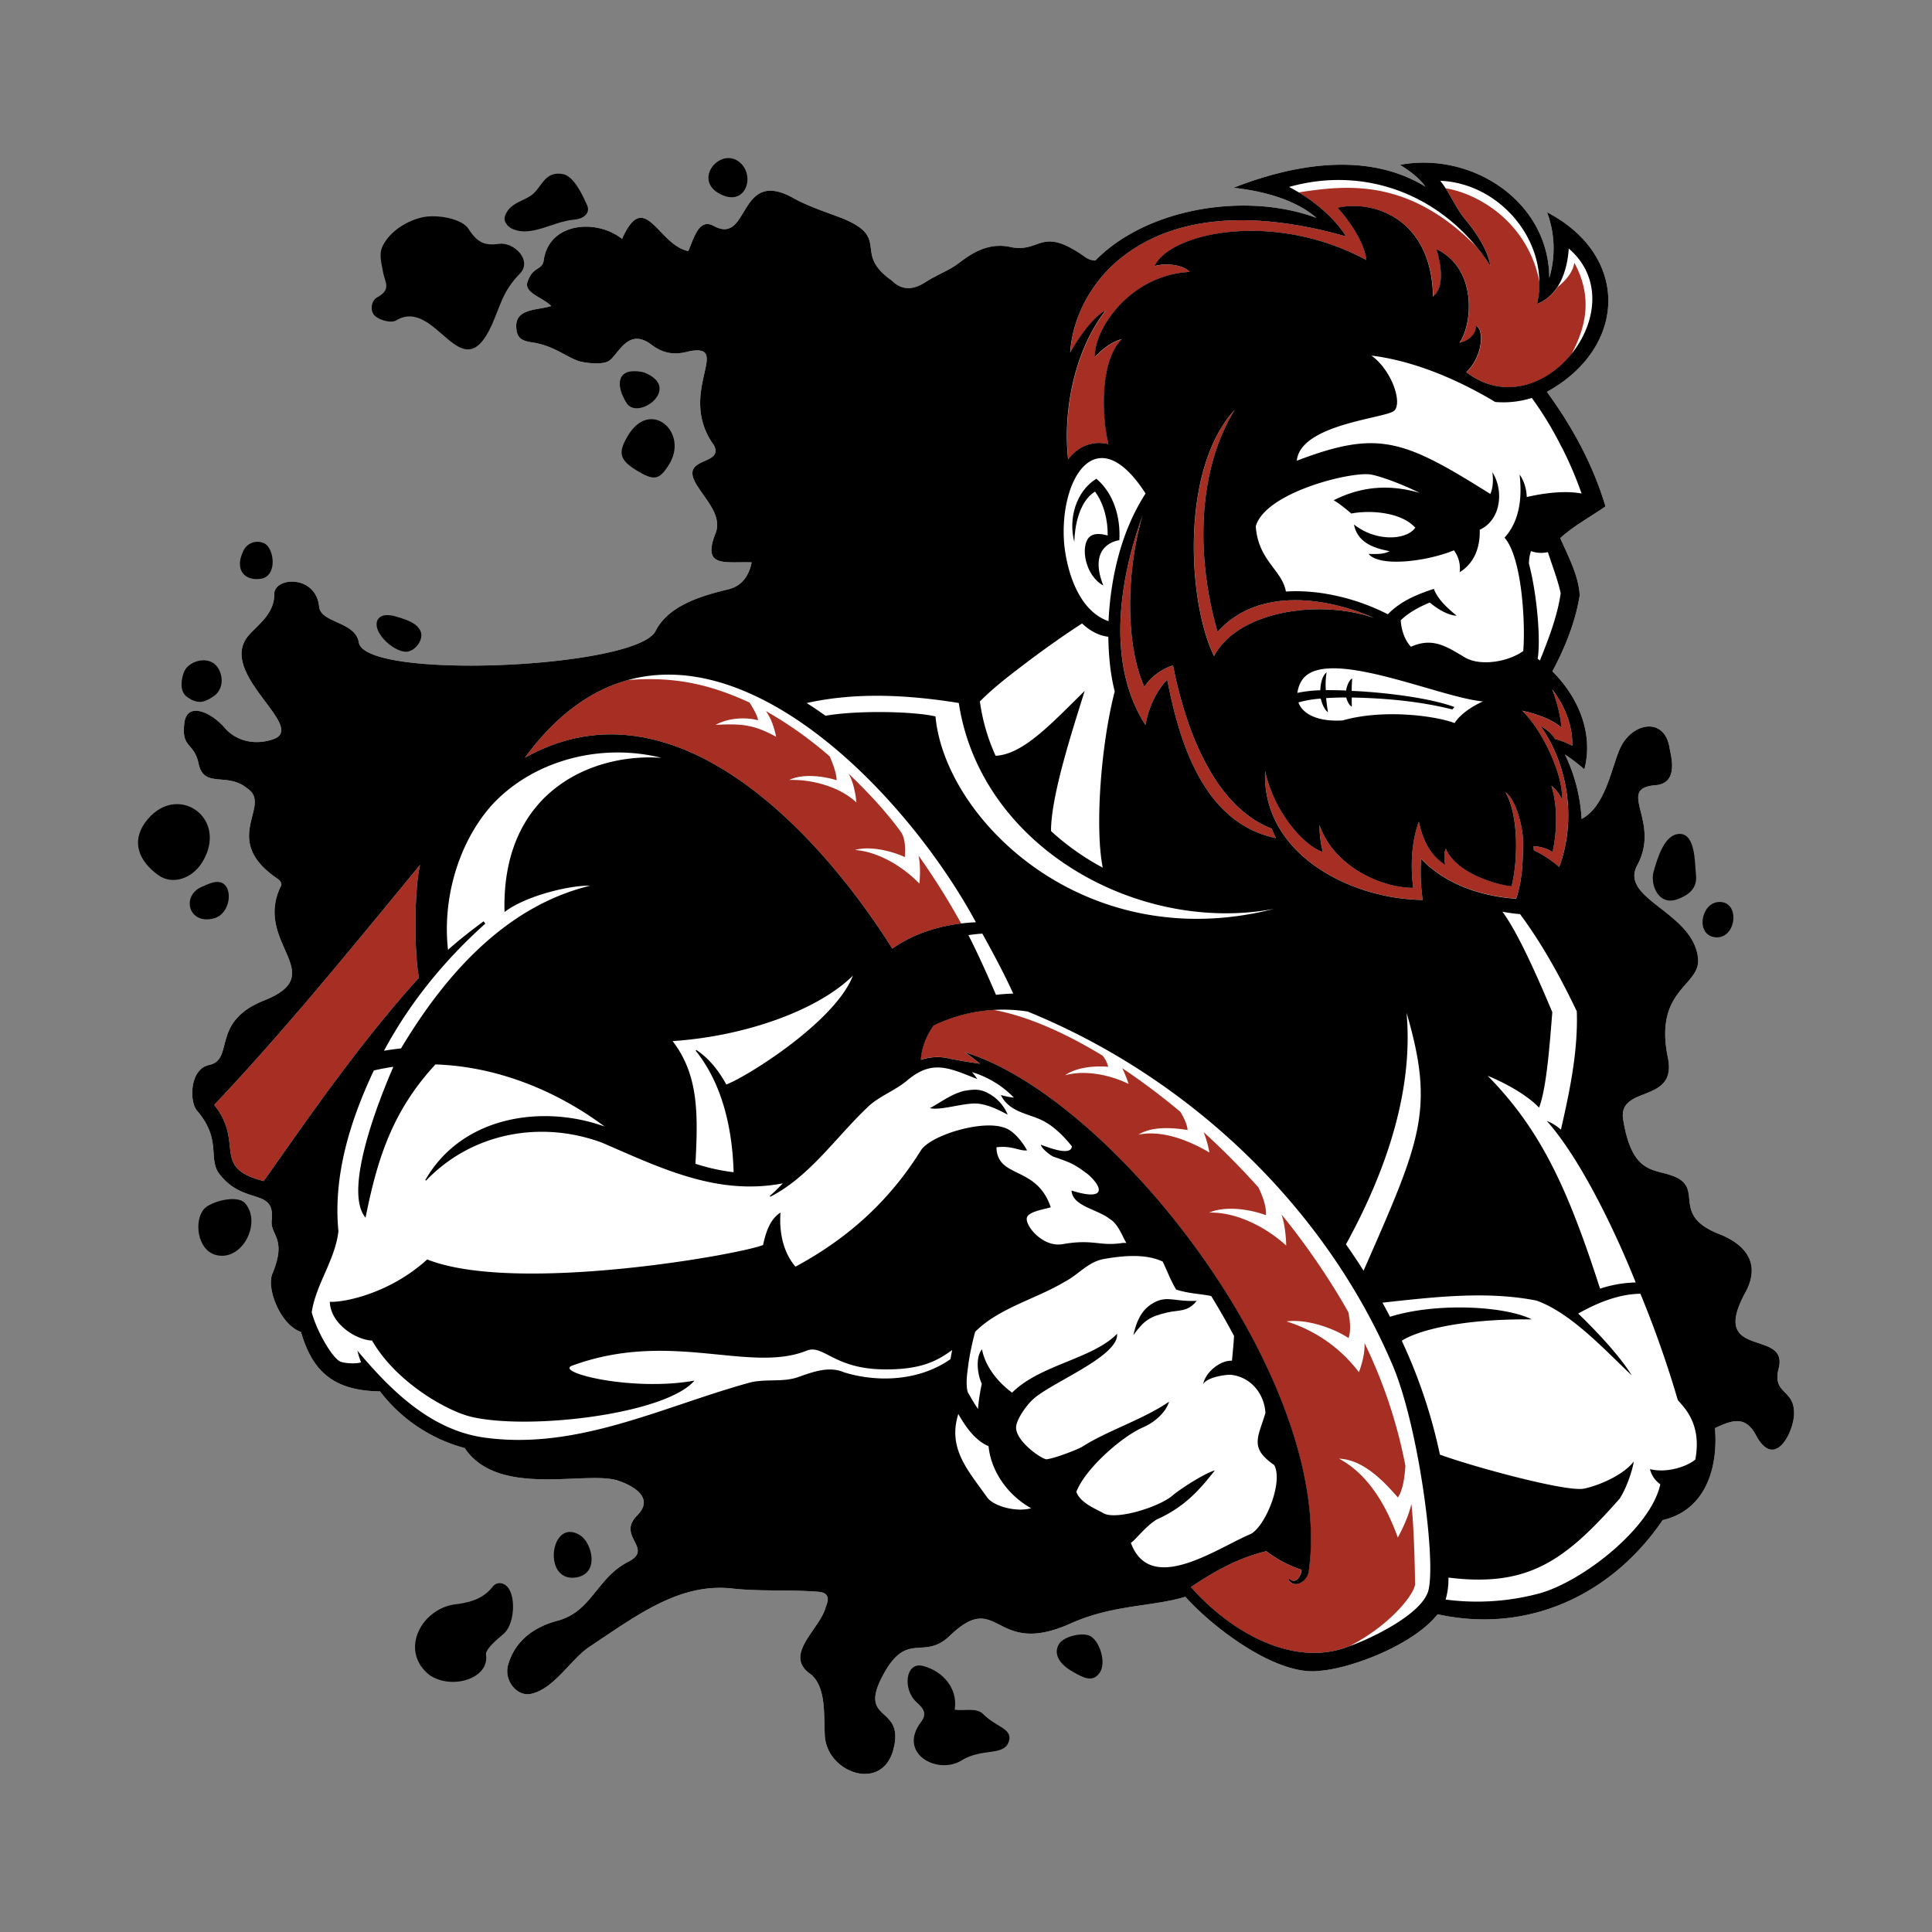 <svg id="artwork" xmlns="http://www.w3.org/2000/svg" viewBox="0 0 1008 1008"><rect x="0" y="0" width="1008" height="1008" fill="#808080" stroke="none"/><defs><style>.cls-1{fill:#fff;}.cls-2{fill:#a62e22;}</style></defs><path class="cls-1" d="M928,714c5.42-21.09-36.73-4.19-17.39-39.63,10.44-19.14-6.32-27.64-13.52-30.46-26.74-10.45-6.35-24.58-25.47-30.8-10-3.26-20.28-1.7-24.74-28.88-3-18.27,28.32-8.13,23.33-32.31-7.47-36.16,17.24-37.25,15.72-52-2.5-24.21-41.33-30.75-31.69-48.55,12.46-23-11.44-40,9.45-41.69,12.55-1,8-15.56,7.39-19.44-2.54-16.25-19.28-13.48-25.64-.17-4.46,9.28-7.46,30.56-20.26,37.23a88.08,88.08,0,0,0-8.69-33.66,95.64,95.64,0,0,1,10.13,7.73c4.94-18.83-3.28-37.84-16.68-51.1,6.61-12.43,12-25.69,14.26-39.7-.64-10.54-6.06-20.36-10.16-29.84,7.14-6.46,15.81-11.07,23.6-16.53-6.47-21.71-17.3-41.58-30.57-59.75,41.81-23,43.62-71,.1-93.69A53.85,53.85,0,0,1,808.32,145c-.21-40-40.44-66-77.87-59,5.08,3.26,9.84,6.59,13.22,11.36-30.28-18.48-68.5-11.76-100.09.6,14.36,1.61,31.56,5.61,43.32,15.74-36.57-13.6-88.4-5.39-115.43,22.24a10,10,0,0,1-4.71-1.42c-23.78-17.08-23.25-2.74-38.86-5.5-10.89-2.59-19.19,1.74-27.49,8.12-5.2,4-11.68,6.25-17.22,9.85-6.33,4.12-12.22,5-17.94-.66-20.55-14.39-.37-21.94-25.47-32.3-8.4-3.25-17.1-6-25-10.2-30.2-17.61-23.2,24.89-42.66,13.9-7.9-4-10.29,7.58-13.06,13.26-15.87-3.26-22.63-33-34.51-6.34-13.44-10.7-38.35-8.62-40.91,11.44-1,5.2-5.64,2.64-8.47,11.15-1.86,5.58,8.39,8.16,12.42,12.41-6.8,2.32-18.86,1.05-18.23,11.12.26,4.92,2,7,8.19,7.86,11.65,1.66,18.47,8.13,24.94,9.91,3.66,1,12,1.85,15.21-.25,5-3.3,9.95-17.88,22.39-8.31,6.41,4.83,12.51,5.29,19.84,3.22,22.23-3.85-7.06,22.12,12.57,49.12,5.62,11.25-20,5.12-8,22.22,4.3,6.83,11.75,14.35,9.1,23-7.84,19.13,4.79,15.33,18.59,15.87-1.62,7.54-5.35,12.44-12.48,14.14-14.47,3.47-31.15,8.63-37.71,21.74-10.1,19.44-151.58,25.67-154.8,5.88-1.79-11-19.82-10-20.7-18.63-1.73-16.86-23.56-15.59-23.42-6.45.16,11.07-10.44,17.12-14.49,22.88-13.52,19.68,31.77,46.57,13.93,52.73-8.66,3-18.7,1.62-25.32-6-7.07-8.19-19.59-13.77-21-2.55-1.7,13.63,5,9.75,7.44,21.37,2.77,13,14.78,4.24,25.07,12.62,14.18,8.93-14.51,26.49,15.92,47.21,2,1.39,2.42,2.88,2.07,3.64-15.11,30.31,26.71,46.24-9.58,60.27-27.3,11.21-14.6,30.5-28.06,33.4-10.18,2.19-10.3,19.11-6.33,23.73,13.29,15.49,5.44,25.15,11.91,33.36,12.89,16.37,29,6.74,27.13,24-.88,7.83,8.13,9.1.36,27.78-3.29,8,4.38,26.87,14.91,30.41h0c5.79,19.93,16.37,30.7,41.23,31a82.33,82.33,0,0,0,44.18,29.56h0c17.53,26.3,63.7,11.51,80,17,7.19,2.41,19.5,8.69,9.93,18.24-10.87,10.85,9,17.19-4.58,24.09-16.52,8.41-18.93,26-37,30.79-12.22,3.22-22.21,10.5-25.75,23.17-2.18,7.84,4.57,16.73,12.26,14.91,12.08-2.85,20.55-18.08,30.22-24.5C332,843,354.38,825.73,382,828.78c14.77,1.64,30.16.5,45,1.72,6.86.57,4.77,5.57,3.82,7.93-2.88,11.65-22.95,25.18-7.45,35.36,8.17,7.49,6.21,22.57,7.07,32.93,2.08,18.52,29.81,28.1,35.64,6.15,6.23-23.47-18.51-13.81-5.7-38.28s21.29-7.81,35.13-21.1c25.89-24.89,22.61,11.7,62.93-6.4,22.29-10,42.64-8.71,60-14,14.49,16.23,48.11,41.92,70.52,38.58,16-1.2,48.54-13.48,61.09-29.45,46.94,10.31,90.64-9.86,117.43-49.12,22.53-5.24,29-27.42,27.29-48,8.49-3.92,15.69-7,21.39,3.71,9.95,18.68,20-2.12,19.9-11.74C935.88,724.49,924.56,727.46,928,714Z"/><path class="cls-2" d="M716.85,322.39c-25.83-11.24-61-15.81-81.58,7.33-10.71-36.8-11.51-82.75,9-116-28.78,31.37-24.37,101.31-10.8,128.55C645.73,319,687.89,312.36,716.85,322.39Z"/><path class="cls-2" d="M596.19,268.82c-12.33,33.82-19,77.73,1.47,109.45C600.38,362.58,609,354.6,609,354.6c6.39,33.24,19.19,74.94,56.74,82.72a53,53,0,0,1-2.28-5c-24.92-9.54-42.66-40.74-51.44-85.06-2.94.5-11.33,4.83-14.94,11.18C586.7,335.41,587.9,296.25,596.19,268.82Z"/><path class="cls-2" d="M702.23,123.33c-38.77-11-85.6-15.07-118.6,12.25-14.37,12.1-24,29.61-25.19,48.37,11.59-19.82,18.41-21.8,18.41-21.8-15.73,20.15-22.36,51.23-19.47,77.58,6-7.76,13.54-9.79,21-8-3.71-15.52-4.31-43.4,7-54.74-4.27,1-9.75,4.52-14,9.43-1-13.66,17.78-42.93,49.46-44.5-3-3.41-11.72-5-18.36-3.07,8.2-17.41,61.93-29.25,110.45-3.17-1.44-12.79-15-27.24-15-27.24,18.73-4.25,49.13,5.66,49.8,46.26,8.07-5.89,1.81-24.71,1.81-24.71,22,10.65,18.38,40.23,12,48.87,4.8-.94,8.79-4.57,8.52-8.78,4.36,1.28,4,15.56-4.93,24.15a41.76,41.76,0,0,0,5.29,3.44l.62.33c17.91,9.38,37.12,1.21,48.8-13.13,8.41-15.75,10.67-30.76,1.56-47.8-.81,5.46-5.33,10-8.73,12.66A22.37,22.37,0,0,1,802,158.54a47.58,47.58,0,0,0,1.2-11.56c-6.35-31.79-32.71-46.14-48.93-48.74,3.46,5.36,6.08,11.27,10.17,16.16,12.64,15.15,13.09,24.23,13.09,24.23a104.45,104.45,0,0,0-7.29-10C735,93.05,703.28,96.42,677.6,100.38,695.48,111.15,702.23,123.33,702.23,123.33Z"/><path class="cls-2" d="M688.45,430.47a55.55,55.55,0,0,0,1.73,14c-9.91-3.17-25.61-21-30.12-42.23-1.74,43,44,66.78,82.23,67.24a97.34,97.34,0,0,1-.82-21.51c12.5,13.33,31.6,19.68,49.58,20.84,3.17-9.32,3.53-19.39,3.62-29.19.08-8.08-3.88-22.91-9.3-26.5,7.07,11.74,6.66,36.11,3.26,49.2-6-.42-28.36-6-34.28-19.58-.76,1.31-1.25,5.34-.21,8.46-8.24-5.08-11.91-13.31-13.88-22.57-6,16.06-2.89,34.5-2.89,34.5C720.48,463.18,695.91,452,688.45,430.47Z"/><path class="cls-2" d="M814.79,416.89a19.41,19.41,0,0,0-5.4-6.94c4,12.53,2.29,27.41.6,34.59a20,20,0,0,0-10-3.06c.1.73.18,1.46.27,2.19a55.35,55.35,0,0,1,13.19,8.68c8.95-23.86,5-52.82-9.76-73.59,0,0,5.16,2.61,7.51,6.76a42,42,0,0,1,9.12,3.58c.29-10.56-4-20.84-10.51-29.43,2.42,6.46,4.41,13.78,4.8,20-6.51-6.14-20.52-8.84-20.52-8.84C805.89,382.09,816.05,406.68,814.79,416.89Z"/><path class="cls-2" d="M134.88,615.47c-23.84-7.21-7.59-19.42-23.11-39,37.82-40,72.43-82.83,107.42-125.25-2.85,11.32-3.38,43.73-.61,58.94-29.93,33-55.35,69.68-81,106.06C137.62,616.25,135.87,615.77,134.88,615.47Z"/><path class="cls-2" d="M283.38,383.57a140.25,140.25,0,0,0-9.51,11.78c77.39-43.49,153.43,38.72,191.69,99.59,10.4-7.41,23.17-11.56,35.93-13.12a382.07,382.07,0,0,0-22.28-35.48c1.43,6,.47,14.69.47,14.69-8.93-9.3-21.86-16.72-33.59-17.55,8.16-2.36,19.61.75,26,3.69.33-4.53.24-10-2.17-13.28-8.64-11.79-18.31-21.73-27.22-30.3,3.42,5.68,4.13,15.11,4.13,15.11-8-7.64-22.11-12.17-35.06-11.76,7.51-3.62,18.75-1.77,24.73.14,0-3.92-2.57-10.09-3.6-12.43A203.1,203.1,0,0,0,399.62,371c3.91,5.33,5.32,13.42,5.32,13.42-12.17-6.73-18.84-6.82-31.57-6.25,8-4.35,17.59-3.69,22.12-2.36-.16-2.32-2.78-6.7-4.44-9.28-19.71-9-37.91-13.76-63.49-11.73C312.27,359.06,297.36,368.21,283.38,383.57Z"/><path class="cls-2" d="M738.26,827c.13-.62-.37-29.67-1.89-42.35-1.8,8.24-7.08,17.53-7.08,17.53C723,784.75,713.51,769,698.63,761.05c13.08.48,24,12.62,30.71,20.24,2.64-3.71,3.58-11.06,3.91-16.58a257.47,257.47,0,0,0-21.33-64c.38,7.15-2.94,15.21-2.94,15.21a75.09,75.09,0,0,0-37.8-26.49c10.89-1.41,24.8,3.66,32.4,8.68,1.42-3.89.72-9.52-.1-13.51-5.15-9.13-10.74-18-16.69-26.68-5.74-8.37-11.82-16.47-18.16-24.27,2.34,6.75,2.43,16.21,2.43,16.21-11.16-10.19-26.71-17.61-40.2-17.19,9.09-3.86,22-1.47,29.6,1.32.47-4.66-2.23-11.07-3.88-14.47A400.27,400.27,0,0,0,628,590.69a56.61,56.61,0,0,1,3,10.62c-11.53-6.78-25.12-11.76-37.07-9.31,7.49-4.64,18.46-3.57,25.68-2.42-.24-3.11-2.12-6.79-3.76-9.48a350.5,350.5,0,0,0-30.31-22.77,70.12,70.12,0,0,1,3.3,8.21c-10.2-5-23.15-7.34-33.12-4.53,6.06-4.39,16.25-5,22.44-4.42a13.54,13.54,0,0,0-2.9-5.82c-20.86-12.7-40.6-21-57-23.88a82.45,82.45,0,0,0-31.29,8.16s-6.14,8-6.59,17.87a26.83,26.83,0,0,1,15.92-.4v-.1c4.92,1.08,9.92,1.77,14.91,2.54-3.29-2.75-7.86-6-7.86-6,76.8,23.43,193.66,170.85,179.36,271.15-1,5.35-7.44,8.85-10.48,4.17,0,0,5.68,2.91,6.79-5.29a61,61,0,0,1-18.36-9.67c-14,3.32-26.39,10-39.33,18.72,19.54,22.4,52.81,42.78,82.83,30.77C724.17,848.5,736.92,833.3,738.26,827Z"/><path d="M568.1,280.48c-4.45,5-1.89,19.83,7.53,25C567,283.57,584,281.85,584,281.85c.71-11.68-2.77-24.3-12-32.09-10.81,6.75-14.67,21.24-11.46,33.06,0,0-.21-19.42,10.76-26.34,4.75,6.44,6.77,15.23,6.61,22.92C573.77,278.2,570.13,278.19,568.1,280.48Z"/><path d="M603.35,679c-6.12,2.77-9.89,7.78-12,17.57,5.67-7.91,8.76-9.65,17.37-11.73,6.39-1.54,10.87-.09,15.64-6.15C613.9,679.29,609.46,676.2,603.35,679Z"/><path d="M511,575.9c6.1.9,11.34,3.94,14.75,5.64a22.42,22.42,0,0,0-10.41-11.28c-4.41-2.35-7.81-1.84-12.37-1.09-6.75,1.69-11.94,5.86-17.82,9C491.27,579.59,503.92,574.85,511,575.9Z"/><path d="M862.76,454.73c-1.93,6.66,2.5,18.52,13,14.22,3.87-1.58,10-4.53,9.1-12.49-.68-6.32-.12-23.39-10.15-21.18C867.83,436.8,864.48,448.75,862.76,454.73Z"/><path d="M894.87,489h0c11.22,1.23,13.41-19.18,1.74-18.39C887.31,471.25,884.55,487.87,894.87,489Z"/><path d="M327.47,227.56c-5.24,8.76-4.2,12.5,5,18.07,8.73,5.27,11.54,4.77,16.36-2.93C359.91,225.78,339.22,207.32,327.47,227.56Z"/><path d="M111.84,479.07h0c8.75-2.51,10.06-17.1,3-18.77-3.09-.74-6.35,1.06-9.47,2.36C94.27,467.32,98.43,482.91,111.84,479.07Z"/><path d="M265.5,828.94c-2.1-3.3-6.09-4.08-8.48-1.06-4.7,6-11.14,8-18.15,9-18.59,1.39-31.11,24.2-14.74,37.09,11.66,7.91,31.41,1.74,29.43-10.65-.44-2.81,5.78-8,9.18-10.88C268.07,847.94,269.23,834.8,265.5,828.94Z"/><path d="M106.44,630.79c-5.42,6.28-3.38,21.22,5.89,23.89,13.83,4,24.45-16.59,15.59-26.85C123.72,623,109.69,627,106.44,630.79Z"/><path d="M569.31,853.87c-3.86-2.63-14.34-.22-16.79,3.88-2.94,4.88-.28,10.37,7.55,14.67,4.65,2.56,10,5.9,13.79.13h0C577.14,867.61,574.07,857.12,569.31,853.87Z"/><path d="M928,714c5.42-21.09-36.73-4.19-17.39-39.63,10.44-19.14-6.32-27.64-13.52-30.46-26.74-10.45-6.35-24.58-25.47-30.8-10-3.26-20.28-1.7-24.74-28.88-3-18.27,28.32-8.13,23.33-32.31-7.47-36.16,17.24-37.25,15.72-52-2.5-24.21-41.33-30.75-31.69-48.55,12.46-23-11.44-40,9.45-41.69,12.55-1,8-15.56,7.39-19.44-2.54-16.25-19.28-13.48-25.64-.17-4.46,9.28-7.46,30.56-20.26,37.23a88.08,88.08,0,0,0-8.69-33.66,95.64,95.64,0,0,1,10.13,7.73c4.94-18.83-3.28-37.84-16.68-51.1,6.61-12.43,12-25.69,14.26-39.7-.64-10.54-6.06-20.36-10.16-29.84,7.14-6.46,15.81-11.07,23.6-16.53-6.47-21.71-17.3-41.58-30.57-59.75,41.81-23,43.62-71,.1-93.69A53.85,53.85,0,0,1,808.32,145c-.21-40-40.44-66-77.87-59,5.08,3.26,9.84,6.59,13.22,11.36-30.28-18.48-68.5-11.76-100.09.6,14.36,1.61,31.56,5.61,43.32,15.74-36.57-13.6-88.4-5.39-115.43,22.24a10,10,0,0,1-4.71-1.42c-23.78-17.08-23.25-2.74-38.86-5.5-10.89-2.59-19.19,1.74-27.49,8.12-5.2,4-11.68,6.25-17.22,9.85-6.33,4.12-12.22,5-17.94-.66-20.55-14.39-.37-21.94-25.47-32.3-8.4-3.25-17.1-6-25-10.2-30.2-17.61-23.2,24.89-42.66,13.9-7.9-4-10.29,7.58-13.06,13.26-15.87-3.26-22.63-33-34.51-6.34-13.44-10.7-38.35-8.62-40.91,11.44-1,5.2-5.64,2.64-8.47,11.15-1.86,5.58,8.39,8.16,12.42,12.41-6.8,2.32-18.86,1.05-18.23,11.12.26,4.92,2,7,8.19,7.86,11.65,1.66,18.47,8.13,24.94,9.91,3.66,1,12,1.85,15.21-.25,5-3.3,9.95-17.88,22.39-8.31,6.41,4.83,12.51,5.29,19.84,3.22,22.23-3.85-7.06,22.12,12.57,49.12,5.62,11.25-20,5.12-8,22.22,4.3,6.83,11.75,14.35,9.1,23-7.84,19.13,4.79,15.33,18.59,15.87-1.62,7.54-5.35,12.44-12.48,14.14-14.47,3.47-31.15,8.63-37.71,21.74-10.1,19.44-151.58,25.67-154.8,5.88-1.79-11-19.82-10-20.7-18.63-1.73-16.86-23.56-15.59-23.42-6.45.16,11.07-10.44,17.12-14.49,22.88-13.52,19.68,31.77,46.57,13.93,52.73-8.66,3-18.7,1.62-25.32-6-7.07-8.19-19.59-13.77-21-2.55-1.7,13.63,5,9.75,7.44,21.37,2.77,13,14.78,4.24,25.07,12.62,14.18,8.93-14.51,26.49,15.92,47.21,2,1.39,2.42,2.88,2.07,3.64-15.11,30.31,26.71,46.24-9.58,60.27-27.3,11.21-14.6,30.5-28.06,33.4-10.18,2.19-10.3,19.11-6.33,23.73,13.29,15.49,5.44,25.15,11.91,33.36,12.89,16.37,29,6.74,27.13,24-.88,7.83,8.13,9.1.36,27.78-3.29,8,4.38,26.87,14.91,30.41h0c5.79,19.93,16.37,30.7,41.23,31a82.33,82.33,0,0,0,44.18,29.56h0c17.53,26.3,63.7,11.51,80,17,7.19,2.41,19.5,8.69,9.93,18.24-10.87,10.85,9,17.19-4.58,24.09-16.52,8.41-18.93,26-37,30.79-12.22,3.22-22.21,10.5-25.75,23.17-2.18,7.84,4.57,16.73,12.26,14.91,12.08-2.85,20.55-18.08,30.22-24.5C332,843,354.38,825.73,382,828.78c14.77,1.64,30.16.5,45,1.72,6.86.57,4.77,5.57,3.82,7.93-2.88,11.65-22.95,25.18-7.45,35.36,8.17,7.49,6.21,22.57,7.07,32.93,2.08,18.52,29.81,28.1,35.64,6.15,6.23-23.47-18.51-13.81-5.7-38.28s21.29-7.81,35.13-21.1c25.89-24.89,22.61,11.7,62.93-6.4,22.29-10,42.64-8.71,60-14,14.49,16.23,48.11,41.92,70.52,38.58,16-1.2,48.54-13.48,61.09-29.45,46.94,10.31,90.64-9.86,117.43-49.12,22.53-5.24,29-27.42,27.29-48,8.49-3.92,15.69-7,21.39,3.71,9.95,18.68,20-2.12,19.9-11.74C935.88,724.49,924.56,727.46,928,714ZM742.29,469.52c-38.19-.46-84-24.23-82.23-67.24,4.51,21.25,20.21,39.06,30.12,42.23a55.55,55.55,0,0,1-1.73-14c7.46,21.49,32,32.71,48.92,32.7,0,0-3.06-18.44,2.89-34.5,2,9.26,5.64,17.49,13.88,22.57-1-3.12-.55-7.15.21-8.46,5.92,13.56,28.32,19.16,34.28,19.58,3.4-13.09,3.81-37.46-3.26-49.2,5.42,3.59,9.38,18.42,9.3,26.5-.09,9.8-.45,19.87-3.62,29.19-18-1.16-37.08-7.51-49.58-20.84A97.34,97.34,0,0,0,742.29,469.52Zm-8.43,58.88c14.86,50.84,7.36,66.68-22.44,134.59q-4.41-7-9.18-13.76C731,596.86,736.43,557.15,733.86,528.4Zm-351.1,83.2a104.63,104.63,0,0,1-19.93-4.42c1.54-27.22,1.34-46.69-11.9-64,38.55-2.57,76.16-16.41,94.06-34.14-9.33,24.26-56.08,53.19-66.05,56.77-3.84-7-8.91-13.55-15.64-18l-.35.36C377.15,565.86,382.12,589.42,382.76,611.6ZM273.87,395.35a140.25,140.25,0,0,1,9.51-11.78c78.18-85.89,185.25,22.53,225.78,97.61-15.22.65-31.12,4.86-43.6,13.76C427.3,434.07,351.26,351.86,273.87,395.35Zm-10.64,80.5c11.34-8.76,35.21-14.16,44.57-13.71-46.3,11.25-77.71,50.05-98.57,84.86-3,.31-5.94.72-8.89,1.23,13.5-25.16,31.55-47.25,52.87-66.34l-.91-1.19c-6.29,4.67-12.76,9.66-18.55,14.87-3-26.38,5.25-55.78,22.91-75.59,22-23.73,57.39-32.41,88.48-24.57C309.91,392.75,261.5,412.23,263.23,475.85ZM134.88,615.47c-23.84-7.21-7.59-19.42-23.11-39,37.82-40,72.43-82.83,107.42-125.25-2.85,11.32-3.38,43.73-.61,58.94-29.93,33-55.35,69.68-81,106.06C137.62,616.25,135.87,615.77,134.88,615.47ZM512.53,487.11c5.76,10.4,11.26,20.7,16.12,31.29-2.86.06-5.88.27-9,.64-3.13-7.3-9.09-20.87-14.38-31.13A70.6,70.6,0,0,1,512.53,487.11ZM488.08,373.78c-11.39-2.66-40.78-3.26-57.38-.35q-4.81-3.45-9.81-6.61l1.09-.26c25.7-5.52,52.43-3.93,78.26.21,11.29,74.67,93,120.74,164.36,107.46C565.87,499.35,493,427.4,488.08,373.78Zm109.61-116.3h0c-12.45,19.25-18.16,43-19.34,66.61-15.32-5.31-21.59-25.32-23.11-40.17C552.38,250.63,571.7,217.12,597.69,257.48Zm-59.53,86.24c8.6-6.38,17.39-12.63,26.4-18.43,3.84,3.61,8.4,6.29,13.69,6.93.17,9.81,1,19.18,3.34,28.53-7.15,27.51-10.43,70.93-6.24,91.94a131.91,131.91,0,0,1-27-19.1c0-19.19,12.17-55.57,17.58-73.14-17.77,17.51-32.22,33.16-46.48,33.87a100.83,100.83,0,0,1-8.2-28.34C519.39,357.72,528.9,350.78,538.16,343.72ZM609,354.6s-8.63,8-11.35,23.67c-20.51-31.72-13.8-75.63-1.47-109.45-8.29,27.43-9.49,66.59.9,89.6,3.61-6.35,12-10.68,14.94-11.18,8.78,44.32,26.52,75.52,51.44,85.06a53,53,0,0,0,2.28,5C628.2,429.54,615.4,387.84,609,354.6Zm26.26-24.88c20.58-23.14,55.75-18.57,81.58-7.33-29-10-71.12-3.41-83.4,19.91-13.57-27.24-18-97.18,10.8-128.55C623.76,247,624.56,292.92,635.27,329.72Zm56.64,34.5c3.25-.19,7.26-.35,10.48-.32,1.16,4.25,2.91,4.77,2.91,4.77,0-1.69-.09-2.91,0-4.75,17.61.34,35.35,1.94,52.48,6.22l1.08-1.27c-15.08-5.49-41.24-7.93-53.62-8.4,0-2.17.08-4,.26-6.48-1.51.63-2.89,4-3.16,6.31-3.2-.19-7.35-.24-10.59-.23a39,39,0,0,1,.41-9.28c-2.47,1.95-3.11,6-3.31,9.36a63.44,63.44,0,0,0-11.95,1.37,15.84,15.84,0,0,1,1.79-5.6c10.59-20.14,71.51,7.94,95.06,10.05,0,0-10.31,4.24-14.81,11.28-9.75-3.71-36.9-7.49-58.37-1.38-12.95.81-20.92-3.27-23.13-9.38a56.55,56.55,0,0,1,11.64-2c1.49,5.86,3.8,7.1,3.8,7.1C692.45,369.13,692.11,366.67,691.91,364.22Zm92,111.47c3.06.57,6.13,1,9.17,1.24,11.59,15.64,21.21,33.13,29.61,50.72.69,20.72-3.67,41.57-8.29,61.74a24.34,24.34,0,0,0-7.37-4.55c17.1,19.13,35.06,55.94,46.39,84.26a64.52,64.52,0,0,0-18.59,3.24c-17-52.75-31-82.86-58.63-111.06,0,0,17.69,7,26.8,16.62,3.89-10.17,5.51-32.39,6.91-49.83C803.48,512.84,792.4,487.07,783.87,475.69Zm36.45-86.59a42,42,0,0,0-9.12-3.58c-2.35-4.15-7.51-6.76-7.51-6.76,14.77,20.77,18.71,49.73,9.76,73.59a55.35,55.35,0,0,0-13.19-8.68c-.09-.73-.17-1.46-.27-2.19a20,20,0,0,1,10,3.06c1.69-7.18,3.36-22.06-.6-34.59a19.41,19.41,0,0,1,5.4,6.94c1.26-10.21-8.9-34.8-20.7-46.09,0,0,14,2.7,20.52,8.84-.39-6.19-2.38-13.51-4.8-20C816.35,368.26,820.61,378.54,820.32,389.1Zm-6.07-79.62c-1.71,12-6.31,23.79-10.83,35.1l-1.19-.89c1.62-9.61-.22-33.1-4.55-49.62a21.85,21.85,0,0,1,1.05-6.55,15.55,15.55,0,0,0,8.84.53C809.87,295.25,812.71,302.22,814.25,309.48Zm.36-76.52a192.47,192.47,0,0,1,10.53,24.53c-6.76-1.29-16.46-.95-28.6,1.82-.27-7.5-3.74-11.69-3.74-11.69,1.37,11.62.18,24.07-7.86,32.9,9,10.11,11,44.23,9.77,59.13-7.87,5.71-22.53,8.14-30.6,3.27-9.61-5.8-16.86-10.49-28-5.47-3.35-3.66-5-8.84-5.33-13.81,4.19-4.12,9.73-7,15.16-9.29,8.54,7.13,14,6.88,14,6.88-4.71-3.94-9.66-8.24-11.88-14-8.83,2.91-17.32,6.37-24,13.27-15.33-7.91-35-13.06-53.18-11.87-2-11.32-14.44-16.06-15.72-34,4.89-17.84,50.54-29,60.37-27,4.78.93,14.88,4.5,25.14,9.51-16.08-4.59-30.52-3.38-44.88,3.88,3.5,1.89,9.2,6.91,9.2,6.91,8.55-1.7,25.47-1.29,33.41,7.39-4.76,6.64-20.6,7.38-32-1.67,1.86,9.89,11.26,12.52,18.61,13.92-3.06,1.57-6,1.54-11,1.43,5.72,7,30.22,4,44.52-1.87a15.61,15.61,0,0,1,3,11.42c9.44-5.85,10.67-16.08,10.47-22.15,11.14-5.1,12.72-20.55,6.56-30.06,0,0,1.18,6.18-1,11.39-45.43-28.49-58.41-33.56-101-17.36,1.9-19.23,46.72-22.1,50.87-26.12,4.31-4.18-1.32-21.08-11.92-28.73,23,2.85,46.08,13.09,64.55,24.2a49.71,49.71,0,0,0,19.12-2.09A178.74,178.74,0,0,1,814.61,233Zm-231-97.38c33-27.32,79.83-23.26,118.6-12.25,0,0-8-14.45-29.67-25.79,41.13-11.63,82.05,5.33,104.93,41.09,0,0-.45-9.08-13.09-24.23-5.12-6.13-7.91-13.87-13-20.08,31.74,1.26,57.75,32.79,50.54,64.22,11.53-4.53,15.76-17.16,16.53-28.87,35.89,30.85-14.4,94.39-53.44,64.51,8.92-8.59,9.29-22.87,4.93-24.15.27,4.21-3.72,7.84-8.52,8.78,6.42-8.64,10-38.22-12-48.87,0,0,6.26,18.82-1.81,24.71-.67-40.6-31.07-50.51-49.8-46.26,0,0,13.58,14.45,15,27.24-48.52-26.08-102.25-14.24-110.45,3.17,6.64-1.9,15.4-.34,18.36,3.07-31.68,1.57-50.42,30.84-49.46,44.5,4.23-4.91,9.71-8.42,14-9.43-11.31,11.34-10.71,39.22-7,54.74-7.42-1.74-15,.29-21,8-2.89-26.35,3.74-57.43,19.47-77.58,0,0-6.82,2-18.41,21.8C559.66,165.19,569.26,147.68,583.63,135.58ZM186.49,704.71a36.6,36.6,0,0,0,1.91,6.06c-3.07,1.06-9.39.39-11-.44-4.18-2.17-12-15.43-14.76-25.66,2.06-14.36,12.27-27.39,13.93-42.29-2.84-29,6.2-57.87,18.47-83.87,3.39-.79,6.79-1.42,10.2-1.92-6.31,14.44-26.71,64.3-14.51,78.72,5.83-29.16,13.42-55.18,36.47-79.95,31.6,1,62.73,13.35,88.25,32.39-31.62-11.4-74-6.08-93.57,27.93l.41.28c23.94-25,59.88-31.58,91.77-19.8C344.45,609.26,374,624,408.42,617.4c-2.16,2.27-4.37,4.48-6.77,6.57l.25.43c20.5-10.57,33.92-30.68,50.3-46.29,5.77-5.91,14.47-8.87,20.93-14.25,13.25-11.33,22.12-6.61,36.78-.87a33.86,33.86,0,0,0-2.82-3.64A51.23,51.23,0,0,1,529,572.67a37.84,37.84,0,0,1-6.84-1.37c4.41,9.11,15,9.8,21.81,13.35,6.13,3.05,11.61,8.8,15.27,13.43-.39,5.62-13.66,0-16.13-.8-.11,1.52,4.89,5.66,6.73,6.29,8.89,3,10.76,3.84,17.78,9.11,9,8,8.07,13.8-8.57,8.46.51,8.29,13.43,9.61,20.07,14.93,4.42,2.49,7,10.25,8.57,12.41-.61,0-1.23,0-1.84,0h0c-12.28,1.92-15.19-2.15-31.14.6-10.64,2.13-20.34-10-18.88-14,1.19-3.16,9.77-4.23,12.37-5.21-7.36-22-27.94-14.72-28.31-31.29,8.13-1,12,2.06,15.94,1.63-.32-.84-5.85-10.42-12.36-12-11.72-3.91-38.09,4.23-43,12-15,24-35.37,44.44-65.42,60.65-6.08-6.94-8.68-17.36-7.82-28.21-5.64,3.47-7.81,10.85-9.11,16.93-12.81,5.13-129.47,25.69-175.24,7.52-18.79,17.12-42,22.39-50.82,22.13.51,11.7,13.91,19.91,22.07,20.2,12.36,21.6,38.87,36.68,51.61,39.74,30,7.19,101.6-1.28,116.58-18.85-32.55,5.86-73.28-4.34-63.8-7.81,51.25-18.8,92.44,4.18,122.38-7.82,8.65-3.46,14,9.44,40,9.77,20.81.26,28.61-5,35.89-10.07-.32,1.57-.62,3.14-.9,4.73-15.78,11.12-37.27,12.46-55.42,6.91-8.15-3.55-16.74-.07-24.51,2.61-8.13,2.72-17.39.46-25.81,3-45,12.53-88.82,34.92-136.85,28.49C225.08,746.44,204,725.62,186.49,704.71Zm456.06,12.61c10.17,1.33,17.06,9.8,17.68,19.89-3.93,13-8.38,18.19,4.57,27.15,4.75,8.63-4.23,31.44-12.14,35.94-17.44,7.22-52.4,32.49-62.65,4.64,2.2-1.18,7.39-8.37,13.45-12.15,15-6.63,22.89-16.17,30.38-25.61-4.4,1-17.53,9.21-22.14,13.13-7,6-29.7,13.05-36.13,9.12-3.29-2-11.79-5-14-11.07,4.92-12.7,24.55-29.25,34.54-33.53,6.4-2.74,12.21-8,13.83-13.51-13.59,9.34-32.68,15.29-45.48,23.62-3,1.61-13.61,5.75-18.3,6.42-2.24.32-16.62-9.54-16-17,.32-4.17,5.83-11.69,8.66-14.12,8.86-8.63,45.14-22.5,44-34.34C570,709.07,542.61,712,528.05,726.6c-6.77-4.9-14-13.27-15.69-22.61-3.77,4.44-2.11,14.06-.11,17.93a106.53,106.53,0,0,0-2,13.22c-2.15-3.23-4-6.47-5.38-8.9-1.17-4.92-.16-10,.48-15.27a145.94,145.94,0,0,1,3.43-16.13c12.67-12.62,31.66-17,47.06-26.29,7.09-3.69,12.05-10.46,20.56-11.76,9.49-1.65,21.4-2.78,30.24,1.44,2.28,4.77,4.13,9.83,7,14.57,5.87,2,12.46,2.24,18.28,3.37q6.28,10.23,11.92,20.84c-.17,4.15-.72,8.68-1.06,12.94-6.23-.31-13.85,6-15.06,12.3C629.58,718.48,640,717,642.55,717.32ZM515.21,781.49c-9.71-13.85-21-25.46-15.22-43.74,3.91,6.82,8.76,13.78,15.78,16.78C517.05,768,526.29,780.46,538,786.9,530.74,789,519.15,786.26,515.21,781.49ZM617.41,832l.06.06Zm-4.34-5.73.15.23Zm.52.8.17.25Zm.6.87c.06.07.11.15.16.22S614.25,828,614.19,828Zm.76,1,0,.06Zm1.6,2,0,0Zm128.33,0c-4.64,12.34-31.11,24.56-40.51,27.81-30,12.12-63.38-8.28-83-30.72,12.94-8.74,25.37-15.4,39.33-18.72A61,61,0,0,0,679.11,819c-.35,3.41-2.83,7.63-6.5,4.88l-.29.41c3,4.68,9.5,1.18,10.48-4.17C697.1,719.84,580.24,572.42,503.44,549c0,0,4.57,3.22,7.86,6-5-.77-10-1.46-14.91-2.54v.1a26.83,26.83,0,0,0-15.92.4c.45-9.86,6.59-17.87,6.59-17.87a83.25,83.25,0,0,1,49.09-7.33C620,561.89,691.69,629.48,727,713.27,740.6,746.21,749.83,817.8,744.88,831ZM884.53,761.5c-4.5,3.77-15,7.18-23.68,5a13.58,13.58,0,0,0,5.4,7.91c-5,23.13-41.29,51.22-63.64,57.08a125.56,125.56,0,0,1-48.38,3.06,38,38,0,0,0,1.48-11.47c41.62,5.19,60.78-8.78,89.31-41.16,3.26-4.92,6.56-14,7.39-19.44-4.54,6.13-16,12-25.87,14.18-8.93,2-58.56-11.57-75.28-17.73a273.58,273.58,0,0,0-19.9-59.4c7.54-5,30-11.53,67.81-11.15-14-7.08-50-8.89-73.95-1.37q-1.92-3.7-3.94-7.37c26.39-2.85,54-6.25,80.29-1.1,18.18,6.47,35.67,25.77,49.72,39,0,0-6.25-11.33-27.88-32.21,9.91-5.57,21-10.15,32.45-10.34a553.8,553.8,0,0,1,19.52,55.48l2,2.3C884.5,740.86,886.59,750.11,884.53,761.5Z"/><path d="M301.7,822.8c11.19-2.86,6.87-18,1.05-21.73C286.82,790.87,282.38,827.26,301.7,822.8Z"/><path d="M513,894.35c-3.51-3.55-9.32-1.59-14.89-2.3,1.81-11.53-6.65-20.28-16.45-22.83-9.45-2.46-10.71,12.29-3.57,18.74,2.12,2.25,6.57,5.09,2.47,10.46-12.46,16.35,8.55,27.93,21.25,20,10.92-6.82,23-1.62,24.78-10.83C527.67,901.82,519.33,900.79,513,894.35Z"/><path d="M336,194.32a19.15,19.15,0,0,0-6-.6h0c-7.84.38-8.48,7.88-3.16,16.41C332.62,219.86,356.4,202.34,336,194.32Z"/><path d="M375,100.84c13.43,7.67,19-7.91,11.8-15.34C376.93,75.43,361.3,93,375,100.84Z"/><path d="M206.63,167.19c21-12.69,34,37.65,50,2.25,4.32-9.57,5.61-17.54,14.51-26.56,6.86-6.94-2.92-16.6-10.6-15.64s-11.32-.4-16.18-7.93c-3.37-5.21-16.11-7.52-23.63-6s-17,6.75-21.09,15.07c-2.22,4.52-.42,9.47.25,13.73.78,4.89,4.61,8.89-3.06,13-2.66,1.41-3.8,5.5-2.14,8.53S203.8,168.9,206.63,167.19Z"/><path d="M267.15,119.33h0c9.93,4.64,21.29-3.74,32.13-4.7,5.41-.4,8.81-3.52,7.05-7.53-2.76-6.19-6.88-14.64-12.14-16.16-10.33-2.2-11.25,7-17.23,11.14-4.64,3.17-11.07,4-13.44,10.48C262.41,115.59,264.91,118.28,267.15,119.33Z"/><path d="M105.38,450.09h0c14.76-23.62-14-43.07-29.88-20.63-6.92,10-3.06,19.73,7,27.09C89.81,461.84,100,458.59,105.38,450.09Z"/><path d="M97.42,363.48c6.29,4.69,10,2.37,13.7,0,7.08-4.44,5-14.74-.21-17.76s-12.71,0-14.73,4.49C94.67,353.65,93.37,360.46,97.42,363.48Z"/><path d="M135.91,302h0c9.06-1.28,7.2-15.95,2-18.49A8.08,8.08,0,0,0,127,287.36C122.18,297.21,127.59,303.13,135.91,302Z"/><path d="M209.51,322.56c-3.36-1.13-10.08-3.41-12.53.88h0c-3.2,6.84,10.06,18.24,16.32,16.4,4.33-1.28,7.43-6.45,6.31-10C218.21,325.45,212.59,323.6,209.51,322.56Z"/></svg>